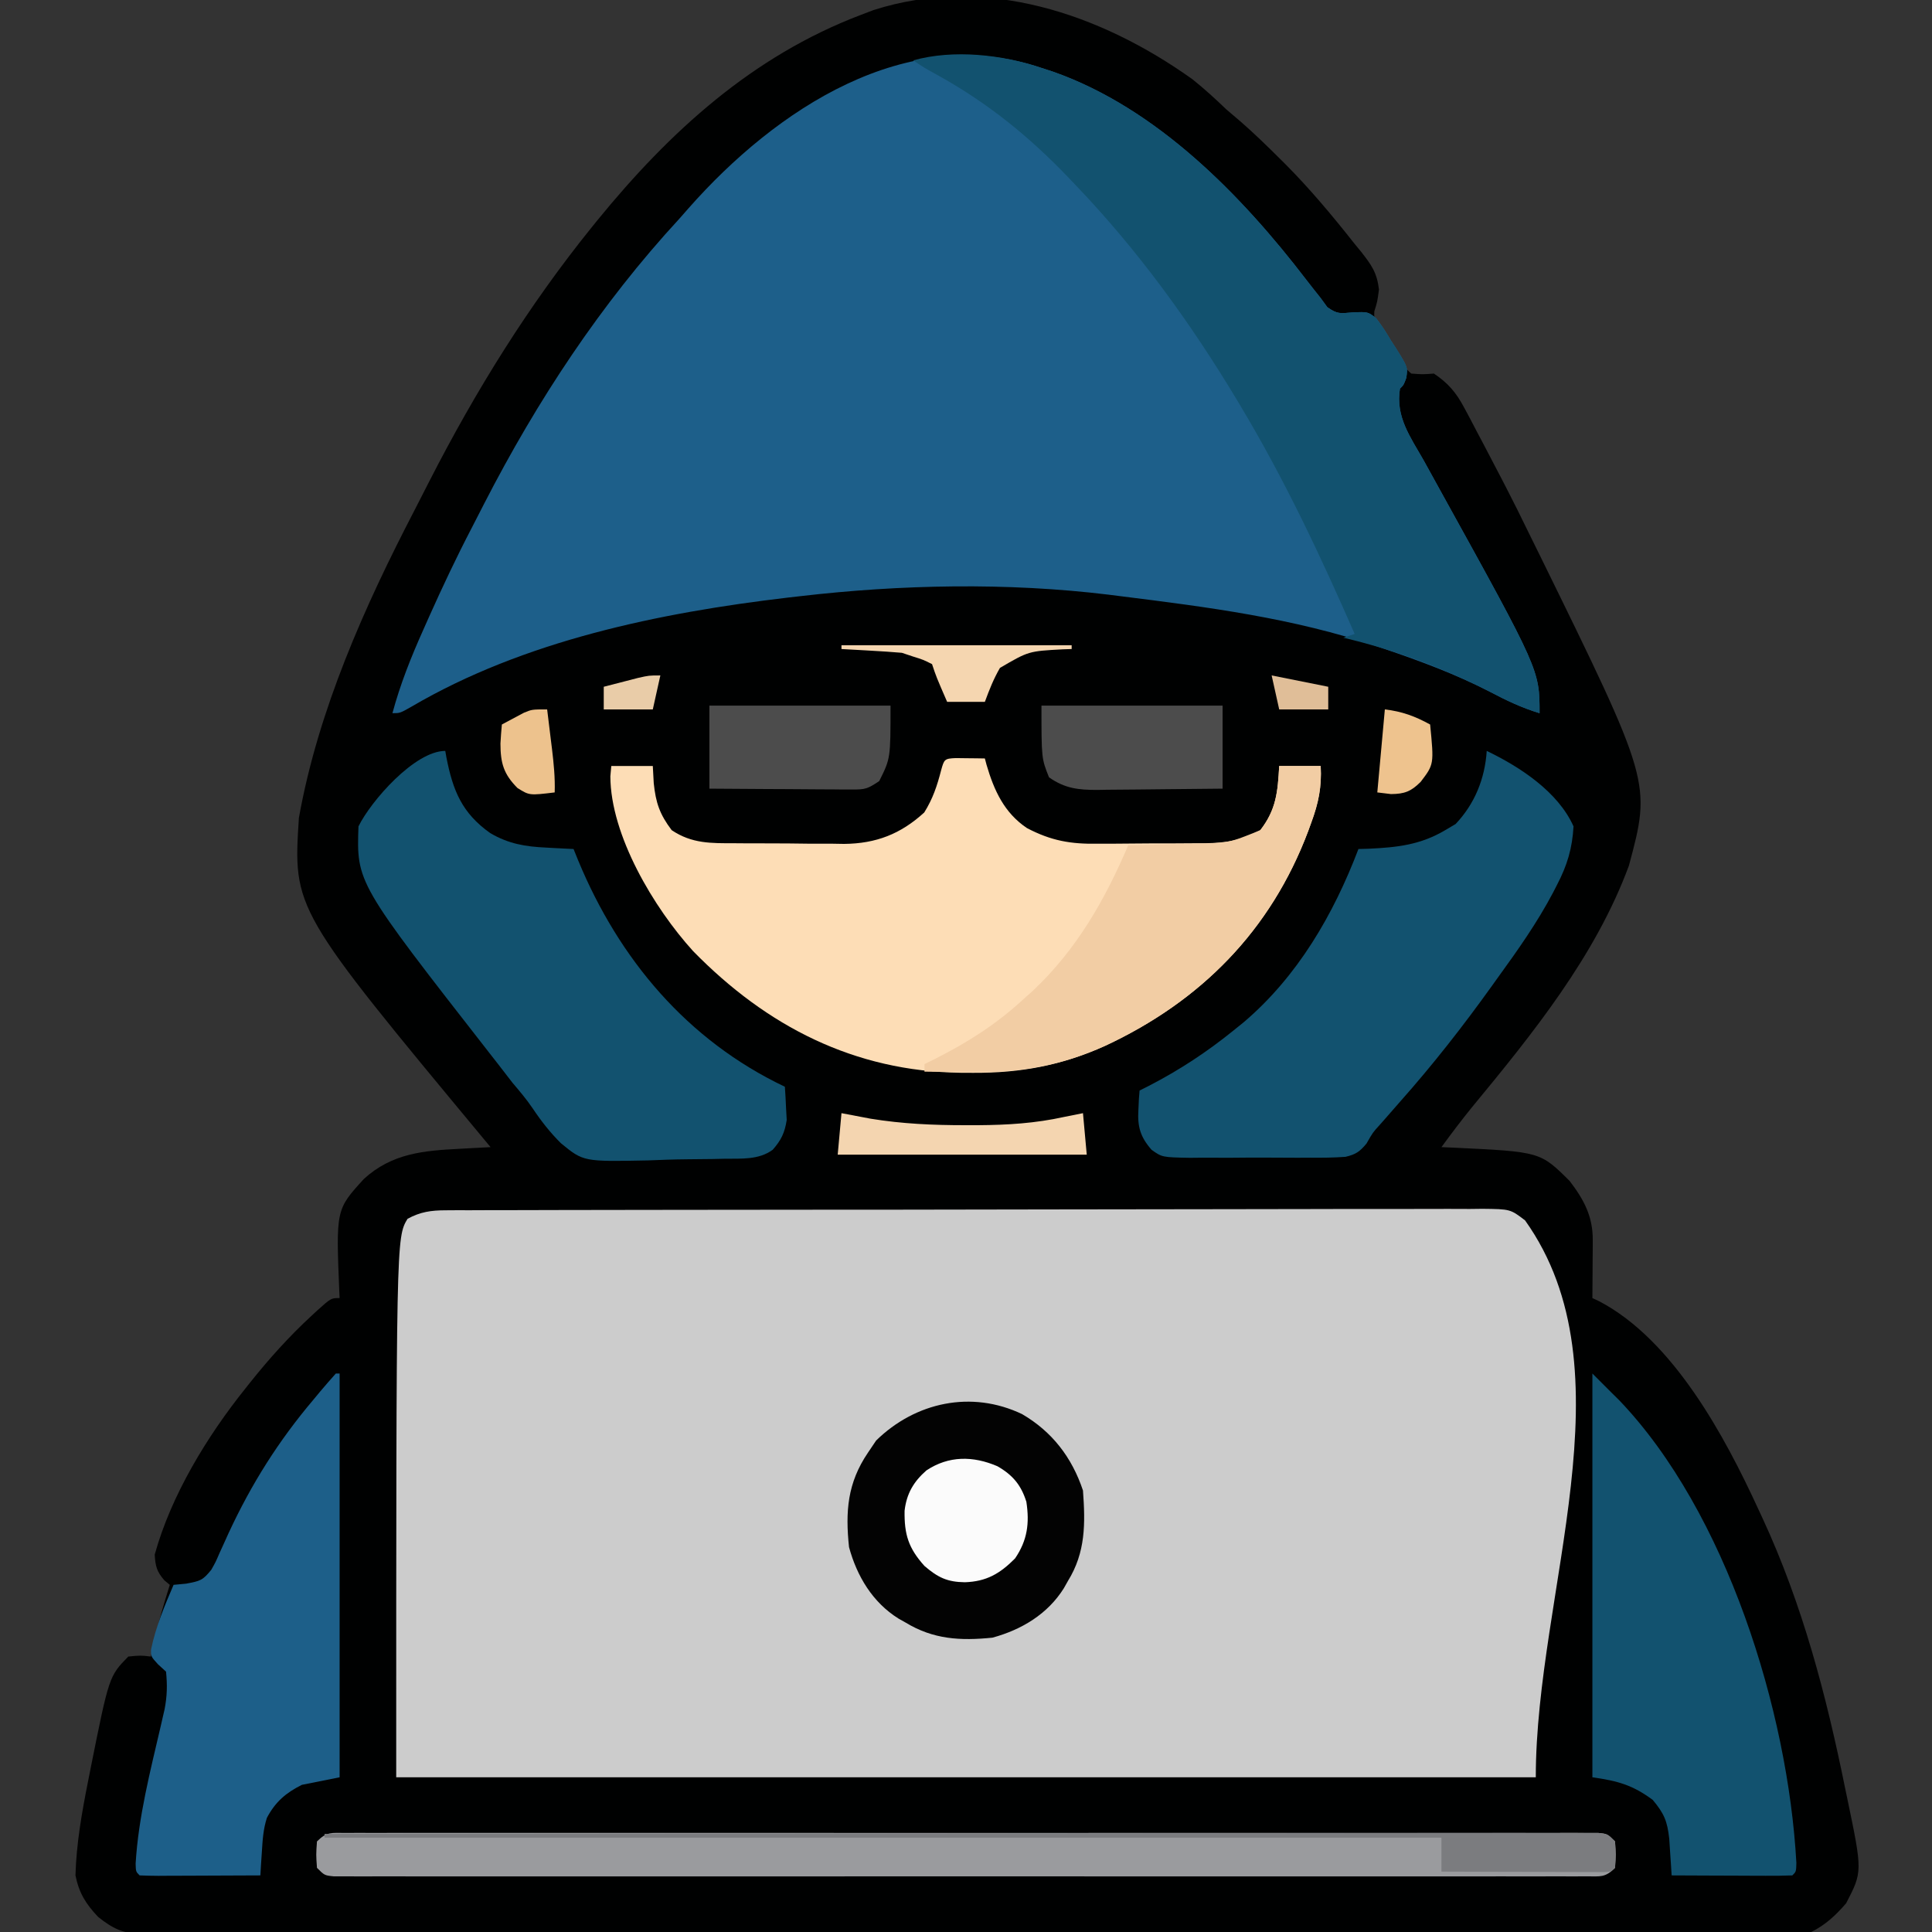 <?xml version="1.0" encoding="UTF-8"?>
<svg version="1.1" xmlns="http://www.w3.org/2000/svg" width="512" height="512">
<rect width="100%" height="100%" fill="#333333" stroke="none"/>
<path d="M0 0 C3.16 2.521 6.085 5.203 9 8 C10.266 9.089 11.537 10.172 12.812 11.25 C16.36 14.351 19.723 17.615 23.062 20.938 C23.545 21.415 24.028 21.893 24.525 22.386 C31.138 29.027 37.139 36.207 42.938 43.562 C43.526 44.279 44.114 44.995 44.721 45.732 C47.452 49.218 48.909 51.236 49.441 55.715 C49 59 49 59 48.215 61.48 C47.864 65.59 50.207 68.095 52.562 71.312 C52.994 71.958 53.425 72.603 53.869 73.268 C55.149 75.054 56.325 76.575 58 78 C61.018 78.224 61.018 78.224 64 78 C67.799 80.546 69.925 83.064 72.051 87.078 C72.58 88.066 73.11 89.054 73.656 90.072 C74.476 91.645 74.476 91.645 75.312 93.25 C76.172 94.87 76.172 94.87 77.05 96.524 C78.715 99.675 80.362 102.835 82 106 C82.412 106.797 82.825 107.594 83.25 108.416 C85.246 112.299 87.192 116.204 89.094 120.134 C90.009 122.019 90.942 123.894 91.875 125.77 C121.599 186.335 121.599 186.335 115.688 208.375 C106.86 232.342 90.131 252.998 74.051 272.477 C71.262 275.908 68.608 279.43 66 283 C67.123 283.049 68.246 283.098 69.402 283.148 C92.202 284.236 92.202 284.236 100 292 C103.772 296.951 106.138 301.351 106.098 307.668 C106.094 308.561 106.091 309.453 106.088 310.373 C106.08 311.302 106.071 312.231 106.062 313.188 C106.058 314.128 106.053 315.068 106.049 316.037 C106.037 318.358 106.021 320.679 106 323 C106.908 323.428 106.908 323.428 107.833 323.864 C127.433 334.143 141.106 359.645 150 379 C150.539 380.155 150.539 380.155 151.089 381.334 C161.709 404.278 167.992 428.289 173 453 C173.185 453.882 173.369 454.763 173.56 455.672 C177.586 475.012 177.586 475.012 173.25 483.375 C170.519 486.561 167.768 489.116 164 491 C161.582 491.1 159.193 491.139 156.774 491.134 C155.639 491.138 155.639 491.138 154.48 491.141 C151.918 491.148 149.355 491.148 146.792 491.147 C144.947 491.15 143.101 491.154 141.256 491.158 C136.164 491.168 131.072 491.172 125.981 491.175 C120.497 491.179 115.014 491.188 109.53 491.197 C96.278 491.217 83.025 491.227 69.773 491.236 C63.537 491.24 57.302 491.245 51.066 491.251 C30.348 491.268 9.629 491.282 -11.089 491.289 C-12.43 491.29 -13.77 491.29 -15.11 491.291 C-15.775 491.291 -16.44 491.291 -17.124 491.292 C-20.492 491.293 -23.86 491.294 -27.228 491.295 C-28.23 491.296 -28.23 491.296 -29.253 491.296 C-50.926 491.304 -72.6 491.327 -94.273 491.36 C-117.179 491.394 -140.084 491.414 -162.99 491.417 C-175.48 491.419 -187.969 491.428 -200.459 491.453 C-211.093 491.475 -221.728 491.483 -232.362 491.474 C-237.791 491.469 -243.219 491.471 -248.647 491.49 C-253.614 491.508 -258.581 491.507 -263.548 491.491 C-265.347 491.489 -267.147 491.493 -268.946 491.505 C-271.388 491.52 -273.829 491.511 -276.271 491.495 C-276.973 491.505 -277.676 491.515 -278.399 491.526 C-283.371 491.456 -286.147 490.07 -290 487 C-293.254 483.565 -295.069 480.653 -296 476 C-295.765 467.607 -294.32 459.403 -292.688 451.188 C-292.465 450.055 -292.242 448.923 -292.012 447.757 C-287.096 423.221 -287.096 423.221 -282 418 C-278.75 417.688 -278.75 417.688 -276 418 C-275.598 416.082 -275.598 416.082 -275.188 414.125 C-274.055 408.999 -272.568 404.007 -271 399 C-271.474 398.608 -271.949 398.216 -272.438 397.812 C-274.465 395.46 -274.809 394.101 -275 391 C-270.677 375.292 -261.102 359.605 -251 347 C-250.597 346.492 -250.194 345.983 -249.779 345.459 C-244.718 339.116 -239.404 333.195 -233.438 327.688 C-232.925 327.213 -232.412 326.739 -231.884 326.25 C-228.26 323 -228.26 323 -226 323 C-226.026 322.447 -226.052 321.893 -226.079 321.323 C-226.975 299.536 -226.975 299.536 -219.543 291.406 C-212.046 284.601 -203.719 283.933 -194.125 283.438 C-193.341 283.394 -192.558 283.351 -191.75 283.307 C-189.833 283.201 -187.917 283.1 -186 283 C-186.558 282.33 -186.558 282.33 -187.126 281.646 C-238.346 219.984 -238.346 219.984 -236.793 195.773 C-231.717 167.281 -219.395 139.696 -206.128 114.178 C-204.814 111.641 -203.521 109.094 -202.227 106.547 C-190.016 82.662 -175.896 59.882 -159 39 C-158.346 38.192 -158.346 38.192 -157.68 37.368 C-138.524 13.881 -116.663 -6.076 -88 -17 C-86.854 -17.437 -85.708 -17.874 -84.527 -18.324 C-54.94 -27.831 -24.289 -17.349 0 0 Z " fill="#000101" transform="translate(316,21)"/>
<path d="M0 0 C1.01 -0.007 2.02 -0.014 3.061 -0.021 C4.163 -0.019 5.266 -0.017 6.402 -0.014 C7.579 -0.019 8.756 -0.025 9.968 -0.03 C13.231 -0.042 16.494 -0.046 19.756 -0.045 C23.277 -0.047 26.797 -0.06 30.317 -0.072 C38.011 -0.094 45.705 -0.102 53.399 -0.107 C58.202 -0.111 63.006 -0.117 67.809 -0.124 C81.107 -0.144 94.406 -0.16 107.704 -0.163 C108.555 -0.163 109.406 -0.164 110.282 -0.164 C112.007 -0.164 113.731 -0.165 115.456 -0.165 C116.312 -0.165 117.168 -0.165 118.05 -0.165 C118.907 -0.166 119.765 -0.166 120.648 -0.166 C134.547 -0.17 148.446 -0.197 162.346 -0.234 C176.615 -0.272 190.883 -0.291 205.152 -0.292 C213.165 -0.292 221.177 -0.301 229.189 -0.33 C236.008 -0.354 242.828 -0.362 249.648 -0.346 C253.128 -0.339 256.608 -0.34 260.088 -0.363 C263.859 -0.383 267.629 -0.373 271.4 -0.355 C272.502 -0.368 273.605 -0.381 274.741 -0.395 C282.152 -0.313 282.152 -0.313 286.057 2.673 C314.617 42.741 288.901 101.055 288.901 150.26 C189.241 150.26 89.581 150.26 -13.099 150.26 C-13.099 7.26 -13.099 7.26 -10.099 2.26 C-6.704 0.402 -3.832 0.009 0 0 Z " fill="#CCCCCC" transform="translate(118.099,320.74)"/>
<path d="M0 0 C1.044 0.34 2.088 0.681 3.164 1.031 C30.533 10.698 52.964 33.646 70.247 56.23 C71.479 57.835 72.739 59.418 74 61 C74.87 62.193 74.87 62.193 75.758 63.41 C78.443 65.314 79.216 65.052 82.398 64.797 C86.508 64.612 86.508 64.612 88.681 66.326 C90.172 68.23 91.409 70.161 92.625 72.25 C93.07 72.932 93.514 73.614 93.973 74.316 C97.1 79.334 97.1 79.334 96.673 82.167 C96 84 96 84 95 85 C93.809 92.404 97.68 97.679 101.25 103.938 C102.217 105.686 103.184 107.435 104.148 109.185 C104.804 110.378 105.462 111.571 106.121 112.762 C132 159.57 132 159.57 132 171 C127.311 169.585 123.126 167.589 118.812 165.312 C109.83 160.707 100.546 157.246 91 154 C90.304 153.762 89.607 153.523 88.89 153.277 C66.815 145.803 44.033 142.874 21 140 C19.915 139.863 18.831 139.726 17.713 139.584 C-9.114 136.33 -37.197 136.882 -64 140 C-65.627 140.185 -65.627 140.185 -67.286 140.375 C-101.201 144.382 -137.121 151.773 -166.945 169.27 C-170 171 -170 171 -172 171 C-169.929 163.304 -167.066 156.141 -163.812 148.875 C-163.323 147.773 -162.833 146.672 -162.328 145.537 C-158.766 137.579 -155.06 129.721 -151.033 121.988 C-149.901 119.81 -148.787 117.624 -147.672 115.438 C-133.689 88.222 -116.781 62.513 -96 40 C-95.16 39.045 -94.319 38.09 -93.453 37.105 C-70.506 11.12 -35.778 -12.155 0 0 Z " fill="#1D5F8A" transform="translate(276,18)"/>
<path d="M0 0 C0.917 0.012 1.833 0.023 2.777 0.035 C3.696 0.044 4.616 0.053 5.562 0.062 C6.273 0.074 6.983 0.086 7.715 0.098 C7.862 0.655 8.009 1.211 8.16 1.785 C10.153 8.567 12.824 14.476 18.851 18.537 C25.302 21.932 30.49 22.816 37.727 22.691 C39.245 22.691 39.245 22.691 40.795 22.692 C42.918 22.686 45.042 22.669 47.165 22.64 C50.404 22.598 53.641 22.599 56.881 22.605 C58.954 22.595 61.028 22.582 63.102 22.566 C64.062 22.566 65.023 22.566 66.012 22.566 C71.655 22.467 75.752 21.861 80.715 19.098 C84.951 13.635 85.341 8.919 85.715 2.098 C89.345 2.098 92.975 2.098 96.715 2.098 C97.005 7.662 96.133 11.89 94.215 17.098 C93.947 17.834 93.679 18.57 93.404 19.329 C83.485 45.69 64.981 64.412 39.601 76.245 C28.107 81.443 17.171 83.477 4.59 83.41 C2.944 83.403 2.944 83.403 1.265 83.395 C-26.929 82.991 -50.086 71.113 -69.613 51.145 C-80.014 39.694 -91.472 20.491 -91.535 4.848 C-91.453 3.94 -91.37 3.033 -91.285 2.098 C-87.655 2.098 -84.025 2.098 -80.285 2.098 C-80.161 4.356 -80.161 4.356 -80.035 6.66 C-79.498 11.854 -78.44 14.92 -75.285 19.098 C-69.905 22.713 -64.805 22.565 -58.551 22.566 C-57.001 22.578 -57.001 22.578 -55.42 22.589 C-53.238 22.6 -51.056 22.603 -48.874 22.599 C-45.56 22.598 -42.248 22.639 -38.934 22.684 C-36.806 22.689 -34.678 22.691 -32.551 22.691 C-31.082 22.716 -31.082 22.716 -29.583 22.741 C-21.139 22.658 -14.605 20.135 -8.348 14.41 C-6.058 10.733 -4.936 7.343 -3.863 3.172 C-3.071 0.331 -2.99 0.128 0 0 Z " fill="#FDDDB6" transform="translate(253.285,200.902)"/>
<path d="M0 0 C1.044 0.34 2.088 0.681 3.164 1.031 C30.533 10.698 52.964 33.646 70.247 56.23 C71.479 57.835 72.739 59.418 74 61 C74.87 62.193 74.87 62.193 75.758 63.41 C78.443 65.314 79.216 65.052 82.398 64.797 C86.508 64.612 86.508 64.612 88.681 66.326 C90.172 68.23 91.409 70.161 92.625 72.25 C93.07 72.932 93.514 73.614 93.973 74.316 C97.1 79.334 97.1 79.334 96.673 82.167 C96 84 96 84 95 85 C93.809 92.404 97.68 97.679 101.25 103.938 C102.217 105.686 103.184 107.435 104.148 109.185 C104.804 110.378 105.462 111.571 106.121 112.762 C132 159.57 132 159.57 132 171 C127.311 169.585 123.126 167.59 118.812 165.312 C106.54 159.012 93.433 154.17 80 151 C80.99 150.67 81.98 150.34 83 150 C73.994 129.396 64.546 109.323 53 90 C52.567 89.274 52.134 88.549 51.688 87.801 C39.45 67.452 25.445 48.154 9 31 C8.492 30.465 7.984 29.93 7.461 29.378 C-3.275 18.117 -14.447 9.081 -28.102 1.594 C-31 0 -31 0 -34 -2 C-23.25 -4.984 -10.404 -3.534 0 0 Z " fill="#12526F" transform="translate(276,18)"/>
<path d="M0 0 C8.792 4.226 18.895 10.813 23 20 C22.676 25.812 21.325 30.327 18.625 35.5 C18.272 36.188 17.919 36.876 17.555 37.585 C13.365 45.518 8.261 52.751 3 60 C2.45 60.768 1.9 61.536 1.333 62.327 C-6.31 72.994 -14.289 83.187 -23 93 C-24.313 94.499 -25.626 95.999 -26.938 97.5 C-27.421 98.047 -27.904 98.593 -28.402 99.156 C-30.18 101.105 -30.18 101.105 -31.869 104.065 C-33.672 106.21 -34.67 106.922 -37.425 107.57 C-40.527 107.796 -43.578 107.831 -46.688 107.797 C-48.39 107.805 -48.39 107.805 -50.128 107.814 C-52.525 107.818 -54.922 107.807 -57.319 107.782 C-60.988 107.75 -64.652 107.782 -68.32 107.82 C-70.651 107.816 -72.982 107.809 -75.312 107.797 C-76.408 107.809 -77.504 107.821 -78.634 107.834 C-86.013 107.697 -86.013 107.697 -88.816 105.716 C-91.806 102.305 -92.584 99.582 -92.312 95.125 C-92.267 94.158 -92.222 93.191 -92.176 92.195 C-92.089 91.109 -92.089 91.109 -92 90 C-91.201 89.599 -90.402 89.198 -89.578 88.785 C-81.422 84.564 -74.156 79.807 -67 74 C-65.703 72.952 -65.703 72.952 -64.379 71.883 C-50.095 59.716 -40.619 43.374 -34 26 C-32.641 25.961 -32.641 25.961 -31.254 25.922 C-23.686 25.569 -17.566 24.894 -11 21 C-9.639 20.196 -9.639 20.196 -8.25 19.375 C-3.162 14.004 -0.478 7.327 0 0 Z " fill="#12526F" transform="translate(394,199)"/>
<path d="M0 0 C0.147 0.835 0.147 0.835 0.297 1.688 C2.03 10.535 4.417 16.446 11.902 21.773 C16.799 24.637 21.197 25.367 26.812 25.625 C27.852 25.683 27.852 25.683 28.912 25.742 C30.608 25.836 32.304 25.919 34 26 C34.401 26.993 34.802 27.985 35.215 29.008 C46.054 55.179 64.11 76.69 90 89 C90.136 90.873 90.233 92.749 90.312 94.625 C90.371 95.669 90.429 96.713 90.488 97.789 C89.973 101.178 89.036 103.132 86.772 105.706 C83.056 108.42 78.471 108.022 74.031 108.078 C72.959 108.103 71.887 108.128 70.783 108.153 C68.514 108.192 66.244 108.215 63.975 108.222 C60.534 108.25 57.109 108.384 53.672 108.523 C36.615 108.86 36.615 108.86 30.655 103.973 C27.787 101.129 25.386 98.056 23.146 94.701 C21.533 92.307 19.676 90.138 17.812 87.938 C16.536 86.296 15.265 84.65 14 83 C12.834 81.509 12.834 81.509 11.645 79.988 C-23.515 34.926 -23.515 34.926 -23 20 C-19.724 13.312 -8.098 0 0 0 Z " fill="#12526F" transform="translate(118,199)"/>
<path d="M0 0 C0.33 0 0.66 0 1 0 C1 35.31 1 70.62 1 107 C-3.95 107.99 -3.95 107.99 -9 109 C-13.229 111.114 -16.02 113.499 -18.263 117.73 C-19.241 120.742 -19.406 123.598 -19.605 126.754 C-19.683 127.924 -19.761 129.094 -19.841 130.299 C-19.893 131.19 -19.946 132.082 -20 133 C-24.539 133.025 -29.078 133.043 -33.617 133.055 C-35.162 133.06 -36.707 133.067 -38.253 133.075 C-40.469 133.088 -42.686 133.093 -44.902 133.098 C-45.945 133.105 -45.945 133.105 -47.008 133.113 C-48.672 133.113 -50.337 133.062 -52 133 C-53 132 -53 132 -53.055 129.867 C-52.31 117.472 -49.207 105.507 -46.407 93.447 C-46.228 92.661 -46.048 91.876 -45.863 91.066 C-45.705 90.383 -45.547 89.699 -45.384 88.994 C-44.709 85.49 -44.637 82.572 -45 79 C-46.052 78.041 -46.052 78.041 -47.125 77.062 C-49 75 -49 75 -48.961 73.113 C-47.735 67.159 -45.394 61.567 -43 56 C-41.36 55.845 -41.36 55.845 -39.688 55.688 C-35.881 54.978 -35.291 54.824 -33 52 C-31.837 49.932 -31.837 49.932 -30.836 47.605 C-30.441 46.739 -30.045 45.872 -29.638 44.98 C-29.013 43.598 -29.013 43.598 -28.375 42.188 C-22.363 29.254 -15.236 17.924 -6 7 C-5.407 6.285 -4.814 5.569 -4.203 4.832 C-2.832 3.196 -1.42 1.594 0 0 Z " fill="#1D5F89" transform="translate(89,364)"/>
<path d="M0 0 C1.65 1.65 3.3 3.3 5 5 C5.683 5.674 6.366 6.348 7.07 7.043 C35.493 36.709 51.848 89.456 54.055 129.648 C54 132 54 132 53 133 C50.624 133.088 48.278 133.115 45.902 133.098 C44.839 133.096 44.839 133.096 43.754 133.093 C41.482 133.088 39.21 133.075 36.938 133.062 C35.4 133.057 33.863 133.053 32.326 133.049 C28.551 133.038 24.775 133.021 21 133 C20.945 132.108 20.89 131.216 20.834 130.297 C20.755 129.126 20.675 127.956 20.594 126.75 C20.518 125.59 20.443 124.43 20.365 123.234 C19.841 118.589 19.01 116.612 16 113 C10.637 109.037 6.762 107.966 0 107 C0 71.69 0 36.38 0 0 Z " fill="#12526F" transform="translate(422,364)"/>
<path d="M0 0 C1.781 -0.008 1.781 -0.008 3.597 -0.016 C4.913 -0.011 6.229 -0.007 7.584 -0.002 C8.987 -0.005 10.39 -0.008 11.793 -0.012 C15.661 -0.02 19.529 -0.016 23.397 -0.01 C27.563 -0.005 31.73 -0.012 35.896 -0.018 C44.063 -0.027 52.231 -0.025 60.398 -0.019 C67.033 -0.014 73.668 -0.014 80.303 -0.016 C81.246 -0.016 82.189 -0.017 83.16 -0.017 C85.075 -0.018 86.99 -0.018 88.905 -0.019 C106.88 -0.025 124.855 -0.018 142.83 -0.007 C158.269 0.002 173.707 0 189.145 -0.009 C207.054 -0.02 224.963 -0.024 242.872 -0.018 C244.78 -0.017 246.688 -0.017 248.596 -0.016 C250.004 -0.015 250.004 -0.015 251.441 -0.015 C258.072 -0.013 264.702 -0.016 271.333 -0.021 C279.408 -0.027 287.484 -0.025 295.559 -0.014 C299.683 -0.009 303.807 -0.007 307.93 -0.014 C311.7 -0.02 315.47 -0.016 319.24 -0.006 C321.261 -0.002 323.281 -0.009 325.302 -0.016 C326.489 -0.011 327.676 -0.005 328.899 0 C330.446 0 330.446 0 332.023 0.001 C334.45 0.252 334.45 0.252 336.45 2.252 C336.7 5.752 336.7 5.752 336.45 9.252 C333.8 11.901 332.599 11.502 328.899 11.503 C327.712 11.509 326.525 11.514 325.302 11.519 C323.986 11.515 322.67 11.51 321.315 11.506 C319.912 11.508 318.509 11.511 317.107 11.515 C313.238 11.523 309.37 11.519 305.502 11.513 C301.336 11.509 297.169 11.516 293.003 11.521 C284.836 11.53 276.669 11.528 268.501 11.522 C261.866 11.518 255.231 11.517 248.596 11.519 C247.653 11.52 246.71 11.52 245.739 11.52 C243.824 11.521 241.909 11.522 239.994 11.522 C222.019 11.528 204.044 11.521 186.069 11.511 C170.631 11.502 155.192 11.503 139.754 11.512 C121.845 11.523 103.937 11.527 86.028 11.521 C84.12 11.521 82.211 11.52 80.303 11.519 C79.364 11.519 78.425 11.519 77.458 11.518 C70.828 11.517 64.197 11.52 57.567 11.524 C49.491 11.53 41.415 11.528 33.34 11.518 C29.216 11.512 25.092 11.51 20.969 11.517 C17.199 11.523 13.429 11.52 9.659 11.509 C7.638 11.506 5.618 11.512 3.597 11.519 C2.41 11.514 1.223 11.509 0 11.503 C-1.546 11.503 -1.546 11.503 -3.124 11.502 C-5.55 11.252 -5.55 11.252 -7.55 9.252 C-7.8 5.752 -7.8 5.752 -7.55 2.252 C-4.901 -0.398 -3.7 0.001 0 0 Z " fill="#9A9B9E" transform="translate(91.55,485.748)"/>
<path d="M0 0 C7.953 4.644 13.212 11.465 16.141 20.25 C16.78 28.994 16.868 36.615 12.141 44.25 C11.79 44.873 11.439 45.495 11.078 46.137 C6.783 53.013 -0.146 57.149 -7.859 59.25 C-16.341 60.105 -23.511 59.718 -30.859 55.25 C-31.483 54.899 -32.107 54.549 -32.75 54.188 C-39.618 49.888 -43.767 42.964 -45.859 35.25 C-46.861 25.76 -46.264 18.221 -40.859 10.25 C-40.138 9.178 -39.416 8.105 -38.672 7 C-28.254 -3.186 -13.398 -6.388 0 0 Z " fill="#030303" transform="translate(270.859,374.75)"/>
<path d="M0 0 C3.63 0 7.26 0 11 0 C11.29 5.564 10.418 9.793 8.5 15 C8.232 15.736 7.965 16.472 7.689 17.231 C-2.23 43.593 -20.734 62.314 -46.114 74.147 C-58.059 79.549 -69.064 81.322 -82.125 81.125 C-83.272 81.116 -84.42 81.107 -85.602 81.098 C-88.401 81.074 -91.201 81.042 -94 81 C-94 80.34 -94 79.68 -94 79 C-93.045 78.527 -92.09 78.054 -91.105 77.566 C-82.541 73.227 -75.121 68.525 -68 62 C-67.086 61.179 -66.172 60.358 -65.23 59.512 C-53.631 48.561 -46.233 35.55 -40 21 C-39.188 20.985 -38.377 20.971 -37.541 20.956 C-33.839 20.881 -30.139 20.784 -26.438 20.688 C-25.161 20.665 -23.884 20.642 -22.568 20.619 C-13.36 20.411 -13.36 20.411 -5 17 C-0.764 11.537 -0.374 6.821 0 0 Z " fill="#F2CDA4" transform="translate(339,203)"/>
<path d="M0 0 C15.84 0 31.68 0 48 0 C48 14 48 14 45 20 C41.909 22.06 41.291 22.248 37.804 22.227 C36.963 22.227 36.123 22.227 35.257 22.227 C34.353 22.216 33.45 22.206 32.52 22.195 C31.128 22.191 31.128 22.191 29.707 22.187 C26.742 22.176 23.778 22.15 20.812 22.125 C18.803 22.115 16.793 22.106 14.783 22.098 C9.855 22.077 4.928 22.038 0 22 C0 14.74 0 7.48 0 0 Z " fill="#4C4C4C" transform="translate(188,187)"/>
<path d="M0 0 C15.84 0 31.68 0 48 0 C48 7.26 48 14.52 48 22 C42.413 22.069 36.827 22.129 31.24 22.165 C29.341 22.18 27.442 22.2 25.542 22.226 C22.807 22.263 20.072 22.28 17.336 22.293 C16.492 22.308 15.648 22.324 14.778 22.34 C9.816 22.341 6.192 21.959 2 19 C0 14 0 14 0 0 Z " fill="#4C4C4C" transform="translate(276,187)"/>
<path d="M0 0 C4.045 2.309 6.298 4.98 7.688 9.438 C8.546 15.105 7.972 19.621 4.688 24.438 C0.684 28.474 -2.898 30.562 -8.625 30.75 C-13.255 30.69 -15.749 29.503 -19.312 26.438 C-23.592 21.695 -24.688 18.038 -24.586 11.785 C-24.061 7.275 -22.205 4.094 -18.805 1.117 C-12.883 -2.822 -6.428 -2.76 0 0 Z " fill="#FBFBFB" transform="translate(264.312,388.562)"/>
<path d="M0 0 C43.28 -0.046 86.56 -0.081 129.84 -0.102 C134.944 -0.105 140.049 -0.107 145.154 -0.11 C146.17 -0.11 147.186 -0.111 148.233 -0.111 C164.709 -0.12 181.184 -0.136 197.66 -0.154 C214.553 -0.173 231.447 -0.184 248.341 -0.188 C258.773 -0.191 269.205 -0.2 279.637 -0.216 C286.781 -0.226 293.926 -0.23 301.071 -0.227 C305.198 -0.226 309.326 -0.228 313.454 -0.238 C317.228 -0.248 321.001 -0.249 324.775 -0.242 C326.798 -0.241 328.82 -0.249 330.843 -0.258 C332.625 -0.252 332.625 -0.252 334.444 -0.246 C335.476 -0.247 336.508 -0.248 337.572 -0.248 C340 0 340 0 342 2 C342.188 5.562 342.188 5.562 342 9 C341 10 341 10 339.171 10.12 C338.374 10.118 337.577 10.116 336.756 10.114 C335.855 10.113 334.954 10.113 334.026 10.113 C333.047 10.108 332.067 10.103 331.059 10.098 C330.061 10.096 329.064 10.095 328.036 10.093 C324.837 10.088 321.637 10.075 318.438 10.062 C316.274 10.057 314.111 10.053 311.947 10.049 C306.631 10.038 301.316 10.02 296 10 C296 7.03 296 4.06 296 1 C198.32 1 100.64 1 0 1 C0 0.67 0 0.34 0 0 Z " fill="#7B7C7F" transform="translate(86,486)"/>
<path d="M0 0 C2.572 0.488 5.143 0.977 7.715 1.465 C16.081 2.828 24.275 3.193 32.75 3.188 C33.901 3.187 35.051 3.187 36.237 3.187 C44.022 3.135 51.382 2.686 59 1 C60.65 0.67 62.3 0.34 64 0 C64.495 5.445 64.495 5.445 65 11 C43.22 11 21.44 11 -1 11 C-0.67 7.37 -0.34 3.74 0 0 Z " fill="#F4D5B0" transform="translate(223,295)"/>
<path d="M0 0 C20.13 0 40.26 0 61 0 C61 0.33 61 0.66 61 1 C59.822 1.039 59.822 1.039 58.621 1.078 C49.589 1.565 49.589 1.565 42 6 C40.294 8.953 39.186 11.775 38 15 C34.7 15 31.4 15 28 15 C25.125 8.375 25.125 8.375 24 5 C21.624 3.816 21.624 3.816 19 3 C18.01 2.67 17.02 2.34 16 2 C13.267 1.772 10.55 1.583 7.812 1.438 C7.063 1.394 6.313 1.351 5.541 1.307 C3.694 1.201 1.847 1.1 0 1 C0 0.67 0 0.34 0 0 Z " fill="#F5D6B0" transform="translate(223,171)"/>
<path d="M0 0 C0.337 2.729 0.67 5.458 1 8.188 C1.095 8.956 1.191 9.725 1.289 10.518 C1.752 14.369 2.125 18.112 2 22 C-4.71 22.81 -4.71 22.81 -7.867 20.828 C-11.532 17.146 -12.362 14.238 -12.375 9.062 C-12.28 7.373 -12.164 5.684 -12 4 C-10.755 3.323 -9.504 2.659 -8.25 2 C-7.554 1.629 -6.858 1.258 -6.141 0.875 C-4 0 -4 0 0 0 Z " fill="#EDC28D" transform="translate(145,188)"/>
<path d="M0 0 C4.565 0.543 7.973 1.795 12 4 C13.03 14.55 13.03 14.55 9.5 19.188 C6.958 21.741 5.216 22.412 1.625 22.438 C0.429 22.293 -0.767 22.149 -2 22 C-1.333 14.667 -0.667 7.333 0 0 Z " fill="#EEC38E" transform="translate(367,188)"/>
<path d="M0 0 C-0.66 2.97 -1.32 5.94 -2 9 C-6.29 9 -10.58 9 -15 9 C-15 7.02 -15 5.04 -15 3 C-13.064 2.496 -11.126 1.997 -9.188 1.5 C-8.109 1.222 -7.03 0.943 -5.918 0.656 C-3 0 -3 0 0 0 Z " fill="#E9CCA8" transform="translate(175,179)"/>
<path d="M0 0 C4.95 0.99 9.9 1.98 15 3 C15 4.98 15 6.96 15 9 C10.71 9 6.42 9 2 9 C1.34 6.03 0.68 3.06 0 0 Z " fill="#E0BE98" transform="translate(337,179)"/>
</svg>
